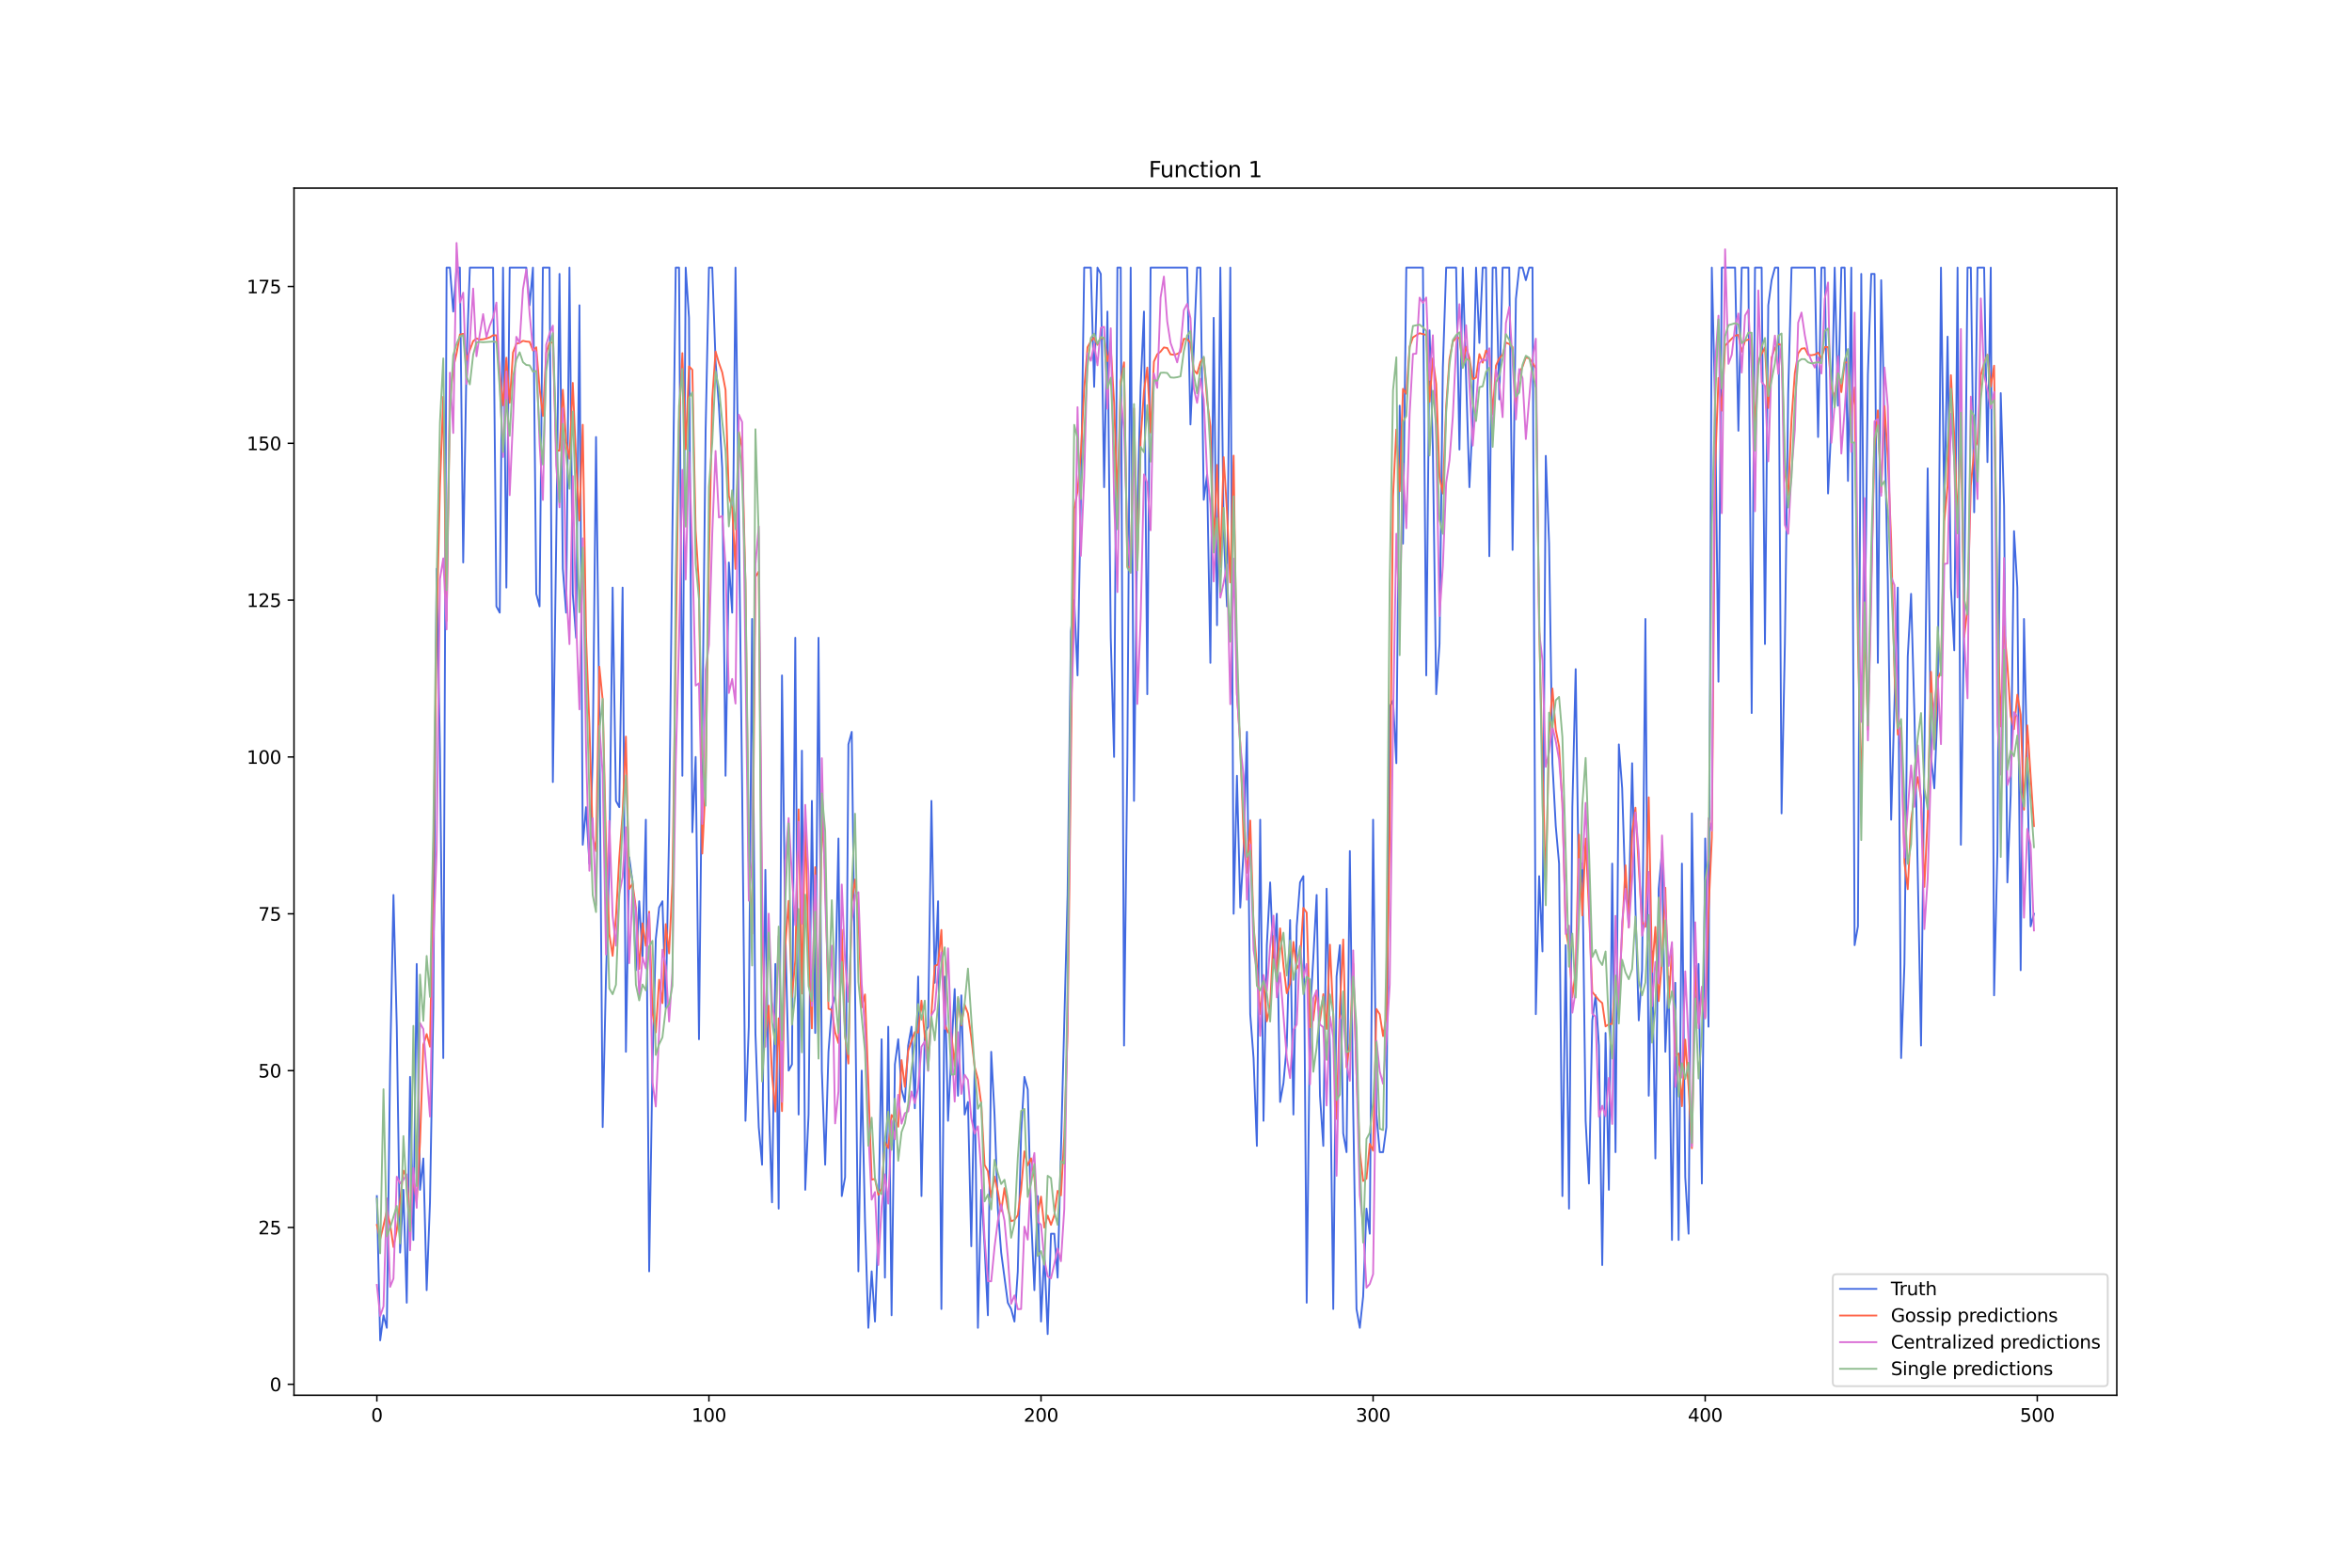 <?xml version="1.0" encoding="utf-8" standalone="no"?>
<!DOCTYPE svg PUBLIC "-//W3C//DTD SVG 1.1//EN"
  "http://www.w3.org/Graphics/SVG/1.1/DTD/svg11.dtd">
<svg xmlns:xlink="http://www.w3.org/1999/xlink" width="1296pt" height="864pt" viewBox="0 0 1296 864" xmlns="http://www.w3.org/2000/svg" version="1.1">
 <defs>
  <style type="text/css">*{stroke-linejoin: round; stroke-linecap: butt}</style>
 </defs>
 <g id="figure_1">
  <g id="patch_1">
   <path d="M 0 864 
L 1296 864 
L 1296 0 
L 0 0 
z
" style="fill: #ffffff"/>
  </g>
  <g id="axes_1">
   <g id="patch_2">
    <path d="M 162 768.96 
L 1166.4 768.96 
L 1166.4 103.68 
L 162 103.68 
z
" style="fill: #ffffff"/>
   </g>
   <g id="matplotlib.axis_1">
    <g id="xtick_1">
     <g id="line2d_1">
      <defs>
       <path id="mc216a4cb62" d="M 0 0 
L 0 3.5 
" style="stroke: #000000; stroke-width: 0.8"/>
      </defs>
      <g>
       <use xlink:href="#mc216a4cb62" x="207.655" y="768.96" style="stroke: #000000; stroke-width: 0.8"/>
      </g>
     </g>
     <g id="text_1">
      <!-- 0 -->
      <g transform="translate(204.473 783.558) scale(0.1 -0.1)">
       <defs>
        <path id="DejaVuSans-30" d="M 2034 4250 
Q 1547 4250 1301 3770 
Q 1056 3291 1056 2328 
Q 1056 1369 1301 889 
Q 1547 409 2034 409 
Q 2525 409 2770 889 
Q 3016 1369 3016 2328 
Q 3016 3291 2770 3770 
Q 2525 4250 2034 4250 
z
M 2034 4750 
Q 2819 4750 3233 4129 
Q 3647 3509 3647 2328 
Q 3647 1150 3233 529 
Q 2819 -91 2034 -91 
Q 1250 -91 836 529 
Q 422 1150 422 2328 
Q 422 3509 836 4129 
Q 1250 4750 2034 4750 
z
" transform="scale(0.016)"/>
       </defs>
       <use xlink:href="#DejaVuSans-30"/>
      </g>
     </g>
    </g>
    <g id="xtick_2">
     <g id="line2d_2">
      <g>
       <use xlink:href="#mc216a4cb62" x="390.639" y="768.96" style="stroke: #000000; stroke-width: 0.8"/>
      </g>
     </g>
     <g id="text_2">
      <!-- 100 -->
      <g transform="translate(381.095 783.558) scale(0.1 -0.1)">
       <defs>
        <path id="DejaVuSans-31" d="M 794 531 
L 1825 531 
L 1825 4091 
L 703 3866 
L 703 4441 
L 1819 4666 
L 2450 4666 
L 2450 531 
L 3481 531 
L 3481 0 
L 794 0 
L 794 531 
z
" transform="scale(0.016)"/>
       </defs>
       <use xlink:href="#DejaVuSans-31"/>
       <use xlink:href="#DejaVuSans-30" x="63.623"/>
       <use xlink:href="#DejaVuSans-30" x="127.246"/>
      </g>
     </g>
    </g>
    <g id="xtick_3">
     <g id="line2d_3">
      <g>
       <use xlink:href="#mc216a4cb62" x="573.623" y="768.96" style="stroke: #000000; stroke-width: 0.8"/>
      </g>
     </g>
     <g id="text_3">
      <!-- 200 -->
      <g transform="translate(564.079 783.558) scale(0.1 -0.1)">
       <defs>
        <path id="DejaVuSans-32" d="M 1228 531 
L 3431 531 
L 3431 0 
L 469 0 
L 469 531 
Q 828 903 1448 1529 
Q 2069 2156 2228 2338 
Q 2531 2678 2651 2914 
Q 2772 3150 2772 3378 
Q 2772 3750 2511 3984 
Q 2250 4219 1831 4219 
Q 1534 4219 1204 4116 
Q 875 4013 500 3803 
L 500 4441 
Q 881 4594 1212 4672 
Q 1544 4750 1819 4750 
Q 2544 4750 2975 4387 
Q 3406 4025 3406 3419 
Q 3406 3131 3298 2873 
Q 3191 2616 2906 2266 
Q 2828 2175 2409 1742 
Q 1991 1309 1228 531 
z
" transform="scale(0.016)"/>
       </defs>
       <use xlink:href="#DejaVuSans-32"/>
       <use xlink:href="#DejaVuSans-30" x="63.623"/>
       <use xlink:href="#DejaVuSans-30" x="127.246"/>
      </g>
     </g>
    </g>
    <g id="xtick_4">
     <g id="line2d_4">
      <g>
       <use xlink:href="#mc216a4cb62" x="756.607" y="768.96" style="stroke: #000000; stroke-width: 0.8"/>
      </g>
     </g>
     <g id="text_4">
      <!-- 300 -->
      <g transform="translate(747.063 783.558) scale(0.1 -0.1)">
       <defs>
        <path id="DejaVuSans-33" d="M 2597 2516 
Q 3050 2419 3304 2112 
Q 3559 1806 3559 1356 
Q 3559 666 3084 287 
Q 2609 -91 1734 -91 
Q 1441 -91 1130 -33 
Q 819 25 488 141 
L 488 750 
Q 750 597 1062 519 
Q 1375 441 1716 441 
Q 2309 441 2620 675 
Q 2931 909 2931 1356 
Q 2931 1769 2642 2001 
Q 2353 2234 1838 2234 
L 1294 2234 
L 1294 2753 
L 1863 2753 
Q 2328 2753 2575 2939 
Q 2822 3125 2822 3475 
Q 2822 3834 2567 4026 
Q 2313 4219 1838 4219 
Q 1578 4219 1281 4162 
Q 984 4106 628 3988 
L 628 4550 
Q 988 4650 1302 4700 
Q 1616 4750 1894 4750 
Q 2613 4750 3031 4423 
Q 3450 4097 3450 3541 
Q 3450 3153 3228 2886 
Q 3006 2619 2597 2516 
z
" transform="scale(0.016)"/>
       </defs>
       <use xlink:href="#DejaVuSans-33"/>
       <use xlink:href="#DejaVuSans-30" x="63.623"/>
       <use xlink:href="#DejaVuSans-30" x="127.246"/>
      </g>
     </g>
    </g>
    <g id="xtick_5">
     <g id="line2d_5">
      <g>
       <use xlink:href="#mc216a4cb62" x="939.591" y="768.96" style="stroke: #000000; stroke-width: 0.8"/>
      </g>
     </g>
     <g id="text_5">
      <!-- 400 -->
      <g transform="translate(930.047 783.558) scale(0.1 -0.1)">
       <defs>
        <path id="DejaVuSans-34" d="M 2419 4116 
L 825 1625 
L 2419 1625 
L 2419 4116 
z
M 2253 4666 
L 3047 4666 
L 3047 1625 
L 3713 1625 
L 3713 1100 
L 3047 1100 
L 3047 0 
L 2419 0 
L 2419 1100 
L 313 1100 
L 313 1709 
L 2253 4666 
z
" transform="scale(0.016)"/>
       </defs>
       <use xlink:href="#DejaVuSans-34"/>
       <use xlink:href="#DejaVuSans-30" x="63.623"/>
       <use xlink:href="#DejaVuSans-30" x="127.246"/>
      </g>
     </g>
    </g>
    <g id="xtick_6">
     <g id="line2d_6">
      <g>
       <use xlink:href="#mc216a4cb62" x="1122.575" y="768.96" style="stroke: #000000; stroke-width: 0.8"/>
      </g>
     </g>
     <g id="text_6">
      <!-- 500 -->
      <g transform="translate(1113.032 783.558) scale(0.1 -0.1)">
       <defs>
        <path id="DejaVuSans-35" d="M 691 4666 
L 3169 4666 
L 3169 4134 
L 1269 4134 
L 1269 2991 
Q 1406 3038 1543 3061 
Q 1681 3084 1819 3084 
Q 2600 3084 3056 2656 
Q 3513 2228 3513 1497 
Q 3513 744 3044 326 
Q 2575 -91 1722 -91 
Q 1428 -91 1123 -41 
Q 819 9 494 109 
L 494 744 
Q 775 591 1075 516 
Q 1375 441 1709 441 
Q 2250 441 2565 725 
Q 2881 1009 2881 1497 
Q 2881 1984 2565 2268 
Q 2250 2553 1709 2553 
Q 1456 2553 1204 2497 
Q 953 2441 691 2322 
L 691 4666 
z
" transform="scale(0.016)"/>
       </defs>
       <use xlink:href="#DejaVuSans-35"/>
       <use xlink:href="#DejaVuSans-30" x="63.623"/>
       <use xlink:href="#DejaVuSans-30" x="127.246"/>
      </g>
     </g>
    </g>
   </g>
   <g id="matplotlib.axis_2">
    <g id="ytick_1">
     <g id="line2d_7">
      <defs>
       <path id="m9db9595462" d="M 0 0 
L -3.5 0 
" style="stroke: #000000; stroke-width: 0.8"/>
      </defs>
      <g>
       <use xlink:href="#m9db9595462" x="162" y="762.922" style="stroke: #000000; stroke-width: 0.8"/>
      </g>
     </g>
     <g id="text_7">
      <!-- 0 -->
      <g transform="translate(148.637 766.721) scale(0.1 -0.1)">
       <use xlink:href="#DejaVuSans-30"/>
      </g>
     </g>
    </g>
    <g id="ytick_2">
     <g id="line2d_8">
      <g>
       <use xlink:href="#m9db9595462" x="162" y="676.487" style="stroke: #000000; stroke-width: 0.8"/>
      </g>
     </g>
     <g id="text_8">
      <!-- 25 -->
      <g transform="translate(142.275 680.286) scale(0.1 -0.1)">
       <use xlink:href="#DejaVuSans-32"/>
       <use xlink:href="#DejaVuSans-35" x="63.623"/>
      </g>
     </g>
    </g>
    <g id="ytick_3">
     <g id="line2d_9">
      <g>
       <use xlink:href="#m9db9595462" x="162" y="590.052" style="stroke: #000000; stroke-width: 0.8"/>
      </g>
     </g>
     <g id="text_9">
      <!-- 50 -->
      <g transform="translate(142.275 593.852) scale(0.1 -0.1)">
       <use xlink:href="#DejaVuSans-35"/>
       <use xlink:href="#DejaVuSans-30" x="63.623"/>
      </g>
     </g>
    </g>
    <g id="ytick_4">
     <g id="line2d_10">
      <g>
       <use xlink:href="#m9db9595462" x="162" y="503.618" style="stroke: #000000; stroke-width: 0.8"/>
      </g>
     </g>
     <g id="text_10">
      <!-- 75 -->
      <g transform="translate(142.275 507.417) scale(0.1 -0.1)">
       <defs>
        <path id="DejaVuSans-37" d="M 525 4666 
L 3525 4666 
L 3525 4397 
L 1831 0 
L 1172 0 
L 2766 4134 
L 525 4134 
L 525 4666 
z
" transform="scale(0.016)"/>
       </defs>
       <use xlink:href="#DejaVuSans-37"/>
       <use xlink:href="#DejaVuSans-35" x="63.623"/>
      </g>
     </g>
    </g>
    <g id="ytick_5">
     <g id="line2d_11">
      <g>
       <use xlink:href="#m9db9595462" x="162" y="417.183" style="stroke: #000000; stroke-width: 0.8"/>
      </g>
     </g>
     <g id="text_11">
      <!-- 100 -->
      <g transform="translate(135.912 420.982) scale(0.1 -0.1)">
       <use xlink:href="#DejaVuSans-31"/>
       <use xlink:href="#DejaVuSans-30" x="63.623"/>
       <use xlink:href="#DejaVuSans-30" x="127.246"/>
      </g>
     </g>
    </g>
    <g id="ytick_6">
     <g id="line2d_12">
      <g>
       <use xlink:href="#m9db9595462" x="162" y="330.748" style="stroke: #000000; stroke-width: 0.8"/>
      </g>
     </g>
     <g id="text_12">
      <!-- 125 -->
      <g transform="translate(135.912 334.548) scale(0.1 -0.1)">
       <use xlink:href="#DejaVuSans-31"/>
       <use xlink:href="#DejaVuSans-32" x="63.623"/>
       <use xlink:href="#DejaVuSans-35" x="127.246"/>
      </g>
     </g>
    </g>
    <g id="ytick_7">
     <g id="line2d_13">
      <g>
       <use xlink:href="#m9db9595462" x="162" y="244.314" style="stroke: #000000; stroke-width: 0.8"/>
      </g>
     </g>
     <g id="text_13">
      <!-- 150 -->
      <g transform="translate(135.912 248.113) scale(0.1 -0.1)">
       <use xlink:href="#DejaVuSans-31"/>
       <use xlink:href="#DejaVuSans-35" x="63.623"/>
       <use xlink:href="#DejaVuSans-30" x="127.246"/>
      </g>
     </g>
    </g>
    <g id="ytick_8">
     <g id="line2d_14">
      <g>
       <use xlink:href="#m9db9595462" x="162" y="157.879" style="stroke: #000000; stroke-width: 0.8"/>
      </g>
     </g>
     <g id="text_14">
      <!-- 175 -->
      <g transform="translate(135.912 161.678) scale(0.1 -0.1)">
       <use xlink:href="#DejaVuSans-31"/>
       <use xlink:href="#DejaVuSans-37" x="63.623"/>
       <use xlink:href="#DejaVuSans-35" x="127.246"/>
      </g>
     </g>
    </g>
   </g>
   <g id="line2d_15">
    <path d="M 207.655 659.2 
L 209.484 738.72 
L 211.314 724.89 
L 213.144 731.805 
L 214.974 586.595 
L 216.804 493.245 
L 218.634 565.851 
L 220.463 690.317 
L 222.293 655.743 
L 224.123 717.976 
L 225.953 593.51 
L 227.783 683.402 
L 229.613 531.277 
L 231.442 655.743 
L 233.272 638.456 
L 235.102 711.061 
L 236.932 662.657 
L 238.762 555.478 
L 240.592 313.461 
L 242.422 413.726 
L 244.251 583.138 
L 246.081 147.507 
L 247.911 147.507 
L 249.741 171.708 
L 251.571 147.507 
L 253.401 147.507 
L 255.23 310.004 
L 257.06 199.368 
L 258.89 147.507 
L 271.699 147.507 
L 273.529 334.206 
L 275.359 337.663 
L 277.189 147.507 
L 279.018 323.834 
L 280.848 147.507 
L 289.997 147.507 
L 291.827 168.251 
L 293.657 147.507 
L 295.487 327.291 
L 297.317 334.206 
L 299.147 147.507 
L 302.806 147.507 
L 304.636 431.013 
L 306.466 299.632 
L 308.296 150.964 
L 310.126 313.461 
L 311.956 337.663 
L 313.785 147.507 
L 315.615 327.291 
L 317.445 351.493 
L 319.275 168.251 
L 321.105 465.586 
L 322.935 444.842 
L 324.764 475.959 
L 326.594 417.183 
L 328.424 240.856 
L 330.254 396.439 
L 332.084 621.169 
L 333.914 538.192 
L 335.743 475.959 
L 337.573 323.834 
L 339.403 441.385 
L 341.233 444.842 
L 343.063 323.834 
L 344.893 579.68 
L 346.723 472.501 
L 348.552 486.331 
L 350.382 534.734 
L 352.212 496.703 
L 354.042 527.819 
L 355.872 451.757 
L 357.702 700.689 
L 359.531 586.595 
L 361.361 517.447 
L 363.191 500.16 
L 365.021 496.703 
L 366.851 555.478 
L 368.681 458.672 
L 370.51 292.717 
L 372.34 147.507 
L 374.17 147.507 
L 376 427.555 
L 377.83 147.507 
L 379.66 175.166 
L 381.489 458.672 
L 383.319 417.183 
L 385.149 572.765 
L 388.809 237.399 
L 390.639 147.507 
L 392.469 147.507 
L 394.298 199.368 
L 396.128 223.569 
L 397.958 258.143 
L 399.788 427.555 
L 401.618 310.004 
L 403.448 337.663 
L 405.277 147.507 
L 407.107 282.345 
L 408.937 434.47 
L 410.767 617.711 
L 412.597 565.851 
L 414.427 341.12 
L 416.256 569.308 
L 418.086 621.169 
L 419.916 641.913 
L 421.746 479.416 
L 423.576 607.339 
L 425.406 662.657 
L 427.236 531.277 
L 429.065 666.115 
L 430.895 372.237 
L 432.725 513.99 
L 434.555 590.052 
L 436.385 586.595 
L 438.215 351.493 
L 440.044 614.254 
L 441.874 413.726 
L 443.704 655.743 
L 445.534 614.254 
L 447.364 441.385 
L 449.194 569.308 
L 451.023 351.493 
L 452.853 590.052 
L 454.683 641.913 
L 456.513 579.68 
L 458.343 555.478 
L 460.173 548.564 
L 462.003 462.129 
L 463.832 659.2 
L 465.662 648.828 
L 467.492 410.268 
L 469.322 403.353 
L 471.152 545.106 
L 472.982 700.689 
L 474.811 590.052 
L 476.641 673.03 
L 478.471 731.805 
L 480.301 700.689 
L 482.131 728.348 
L 483.961 676.487 
L 485.79 572.765 
L 487.62 704.146 
L 489.45 565.851 
L 491.28 724.89 
L 493.11 586.595 
L 494.94 572.765 
L 496.77 600.425 
L 498.599 607.339 
L 500.429 576.223 
L 502.259 565.851 
L 504.089 610.797 
L 505.919 538.192 
L 507.749 659.2 
L 509.578 569.308 
L 511.408 565.851 
L 513.238 441.385 
L 515.068 541.649 
L 516.898 496.703 
L 518.728 721.433 
L 520.557 538.192 
L 522.387 617.711 
L 524.217 579.68 
L 526.047 545.106 
L 527.877 603.882 
L 529.707 548.564 
L 531.536 614.254 
L 533.366 607.339 
L 535.196 686.859 
L 537.026 590.052 
L 538.856 731.805 
L 540.686 655.743 
L 542.516 686.859 
L 544.345 724.89 
L 546.175 579.68 
L 548.005 614.254 
L 549.835 666.115 
L 551.665 690.317 
L 555.324 717.976 
L 557.154 721.433 
L 558.984 728.348 
L 560.814 700.689 
L 562.644 624.626 
L 564.474 593.51 
L 566.303 600.425 
L 568.133 669.572 
L 569.963 711.061 
L 571.793 659.2 
L 573.623 728.348 
L 575.453 690.317 
L 577.283 735.263 
L 579.112 679.944 
L 580.942 679.944 
L 582.772 704.146 
L 588.262 493.245 
L 590.091 348.035 
L 591.921 330.748 
L 593.751 372.237 
L 595.581 275.43 
L 597.411 147.507 
L 601.07 147.507 
L 602.9 213.197 
L 604.73 147.507 
L 606.56 150.964 
L 608.39 268.515 
L 610.22 171.708 
L 612.05 351.493 
L 613.879 417.183 
L 615.709 147.507 
L 617.539 147.507 
L 619.369 576.223 
L 621.199 417.183 
L 623.029 147.507 
L 624.858 441.385 
L 626.688 282.345 
L 628.518 213.197 
L 630.348 171.708 
L 632.178 382.609 
L 634.008 147.507 
L 654.136 147.507 
L 655.966 233.941 
L 657.796 192.453 
L 659.625 147.507 
L 661.455 147.507 
L 663.285 275.43 
L 665.115 261.601 
L 666.945 365.322 
L 668.775 175.166 
L 670.604 344.578 
L 672.434 147.507 
L 674.264 292.717 
L 676.094 334.206 
L 677.924 147.507 
L 679.754 503.618 
L 681.583 427.555 
L 683.413 500.16 
L 685.243 469.044 
L 687.073 403.353 
L 688.903 558.936 
L 690.733 583.138 
L 692.563 631.541 
L 694.392 451.757 
L 696.222 617.711 
L 698.052 520.905 
L 699.882 486.331 
L 701.712 531.277 
L 703.542 503.618 
L 705.371 607.339 
L 707.201 596.967 
L 709.031 576.223 
L 710.861 507.075 
L 712.691 614.254 
L 714.521 510.532 
L 716.35 486.331 
L 718.18 482.873 
L 720.01 717.976 
L 721.84 558.936 
L 723.67 527.819 
L 725.5 493.245 
L 727.33 603.882 
L 729.159 631.541 
L 730.989 489.788 
L 732.819 579.68 
L 734.649 721.433 
L 736.479 538.192 
L 738.309 520.905 
L 740.138 624.626 
L 741.968 634.998 
L 743.798 469.044 
L 745.628 610.797 
L 747.458 721.433 
L 749.288 731.805 
L 751.117 714.518 
L 752.947 666.115 
L 754.777 679.944 
L 756.607 451.757 
L 758.437 614.254 
L 760.267 634.998 
L 762.097 634.998 
L 763.926 621.169 
L 765.756 389.524 
L 767.586 386.066 
L 769.416 420.64 
L 771.246 223.569 
L 773.076 299.632 
L 774.905 147.507 
L 784.055 147.507 
L 785.884 372.237 
L 787.714 182.081 
L 789.544 247.771 
L 791.374 382.609 
L 793.204 354.95 
L 795.034 202.825 
L 796.864 147.507 
L 802.353 147.507 
L 804.183 247.771 
L 806.013 147.507 
L 809.672 268.515 
L 811.502 230.484 
L 813.332 147.507 
L 815.162 188.995 
L 816.992 147.507 
L 818.822 147.507 
L 820.651 306.547 
L 822.481 147.507 
L 824.311 147.507 
L 826.141 220.112 
L 827.971 147.507 
L 831.63 147.507 
L 833.46 303.089 
L 835.29 164.794 
L 837.12 147.507 
L 838.95 147.507 
L 840.78 154.422 
L 842.61 147.507 
L 844.439 147.507 
L 846.269 558.936 
L 848.099 482.873 
L 849.929 524.362 
L 851.759 251.228 
L 853.589 299.632 
L 855.418 420.64 
L 857.248 455.214 
L 859.078 475.959 
L 860.908 659.2 
L 862.738 520.905 
L 864.568 666.115 
L 866.397 444.842 
L 868.227 368.78 
L 870.057 496.703 
L 871.887 475.959 
L 873.717 617.711 
L 875.547 652.285 
L 877.377 562.393 
L 879.206 548.564 
L 881.036 576.223 
L 882.866 697.231 
L 884.696 569.308 
L 886.526 655.743 
L 888.356 475.959 
L 890.185 634.998 
L 892.015 410.268 
L 893.845 434.47 
L 895.675 493.245 
L 897.505 500.16 
L 899.335 420.64 
L 901.164 500.16 
L 902.994 562.393 
L 904.824 534.734 
L 906.654 341.12 
L 908.484 603.882 
L 910.314 524.362 
L 912.144 638.456 
L 913.973 489.788 
L 915.803 469.044 
L 917.633 579.68 
L 919.463 538.192 
L 921.293 683.402 
L 923.123 541.649 
L 924.952 683.402 
L 926.782 475.959 
L 928.612 648.828 
L 930.442 679.944 
L 932.272 448.299 
L 934.102 565.851 
L 935.931 531.277 
L 937.761 652.285 
L 939.591 462.129 
L 941.421 565.851 
L 943.251 147.507 
L 945.081 223.569 
L 946.911 375.694 
L 948.74 147.507 
L 956.06 147.507 
L 957.89 237.399 
L 959.719 147.507 
L 963.379 147.507 
L 965.209 392.981 
L 967.039 147.507 
L 970.698 147.507 
L 972.528 354.95 
L 974.358 168.251 
L 976.188 154.422 
L 978.018 147.507 
L 979.848 147.507 
L 981.678 448.299 
L 983.507 354.95 
L 985.337 216.655 
L 987.167 147.507 
L 999.976 147.507 
L 1001.806 240.856 
L 1003.636 147.507 
L 1005.465 147.507 
L 1007.295 271.973 
L 1009.125 233.941 
L 1010.955 147.507 
L 1012.785 223.569 
L 1014.615 147.507 
L 1016.444 147.507 
L 1018.274 265.058 
L 1020.104 147.507 
L 1021.934 520.905 
L 1023.764 510.532 
L 1025.594 150.964 
L 1027.424 361.865 
L 1029.253 206.282 
L 1031.083 150.964 
L 1032.913 150.964 
L 1034.743 365.322 
L 1036.573 154.422 
L 1038.403 233.941 
L 1040.232 320.376 
L 1042.062 451.757 
L 1045.722 323.834 
L 1047.552 583.138 
L 1049.382 531.277 
L 1051.211 361.865 
L 1053.041 327.291 
L 1054.871 392.981 
L 1056.701 479.416 
L 1058.531 576.223 
L 1062.191 258.143 
L 1064.02 417.183 
L 1065.85 434.47 
L 1067.68 389.524 
L 1069.51 147.507 
L 1071.34 282.345 
L 1073.17 185.538 
L 1074.999 323.834 
L 1076.829 358.407 
L 1078.659 147.507 
L 1080.489 465.586 
L 1082.319 334.206 
L 1084.149 147.507 
L 1085.978 147.507 
L 1087.808 282.345 
L 1089.638 147.507 
L 1093.298 147.507 
L 1095.128 254.686 
L 1096.958 147.507 
L 1098.787 548.564 
L 1100.617 469.044 
L 1102.447 216.655 
L 1104.277 278.887 
L 1106.107 486.331 
L 1107.937 437.927 
L 1109.766 292.717 
L 1111.596 323.834 
L 1113.426 534.734 
L 1115.256 341.12 
L 1118.916 510.532 
L 1120.745 503.618 
L 1120.745 503.618 
" clip-path="url(#pc8c93cbf35)" style="fill: none; stroke: #4169e1; stroke-linecap: square"/>
   </g>
   <g id="line2d_16">
    <path d="M 207.655 675.094 
L 209.484 682.849 
L 211.314 675.446 
L 213.144 667.294 
L 214.974 674.678 
L 216.804 687.278 
L 218.634 677.916 
L 220.463 662.1 
L 222.293 645.144 
L 224.123 648.798 
L 225.953 670.647 
L 227.783 649.005 
L 229.613 662.85 
L 231.442 629.272 
L 233.272 575.805 
L 235.102 569.913 
L 236.932 576.868 
L 238.762 478.303 
L 240.592 345.743 
L 242.422 268.576 
L 244.251 218.691 
L 246.081 342.128 
L 247.911 221.801 
L 249.741 202.734 
L 251.571 194.814 
L 253.401 184.405 
L 255.23 183.952 
L 257.06 198.414 
L 258.89 192.927 
L 260.72 188.024 
L 262.55 186.531 
L 264.38 187.172 
L 266.209 186.976 
L 268.039 186.55 
L 269.869 185.924 
L 271.699 184.792 
L 273.529 184.81 
L 275.359 205.084 
L 277.189 223.379 
L 279.018 197.124 
L 280.848 221.975 
L 282.678 194.278 
L 284.508 189.45 
L 286.338 188.99 
L 288.168 187.844 
L 289.997 188.234 
L 291.827 188.385 
L 293.657 193.143 
L 295.487 191.394 
L 297.317 214.02 
L 299.147 229.262 
L 300.976 194.462 
L 302.806 188.908 
L 304.636 188.715 
L 306.466 248.178 
L 308.296 248.366 
L 310.126 214.818 
L 311.956 243.494 
L 313.785 252.811 
L 315.615 211.037 
L 317.445 254.106 
L 319.275 286.958 
L 321.105 234.096 
L 322.935 351.344 
L 324.764 399.557 
L 326.594 460.698 
L 328.424 469.087 
L 330.254 367.445 
L 332.084 385.708 
L 333.914 464.245 
L 335.743 514.76 
L 337.573 526.785 
L 339.403 505.59 
L 341.233 472.771 
L 343.063 448.43 
L 344.893 405.93 
L 346.723 489.955 
L 348.552 486.981 
L 350.382 500.35 
L 352.212 533.993 
L 354.042 508.855 
L 355.872 521.246 
L 357.702 502.463 
L 359.531 558.076 
L 361.361 568.974 
L 363.191 539.958 
L 365.021 552.87 
L 366.851 509.302 
L 368.681 525.446 
L 370.51 486.735 
L 374.17 232.127 
L 376 194.618 
L 377.83 247.589 
L 379.66 201.889 
L 381.489 203.81 
L 383.319 292.391 
L 385.149 322.444 
L 386.979 470.412 
L 388.809 431.271 
L 390.639 310.683 
L 392.469 219.697 
L 394.298 193.708 
L 396.128 200.003 
L 397.958 205.198 
L 399.788 214.896 
L 401.618 273.286 
L 403.448 280.199 
L 405.277 313.544 
L 407.107 237.819 
L 408.937 246.913 
L 410.767 321.216 
L 412.597 474.68 
L 414.427 514.648 
L 416.256 317.89 
L 418.086 314.97 
L 419.916 509.602 
L 421.746 571.58 
L 423.576 554.245 
L 425.406 592.277 
L 427.236 612.602 
L 429.065 561.229 
L 430.895 612.351 
L 432.725 521.226 
L 434.555 496.494 
L 436.385 549.58 
L 438.215 529.338 
L 440.044 446.071 
L 441.874 547.567 
L 443.704 450.678 
L 445.534 526.116 
L 447.364 566.787 
L 449.194 477.939 
L 451.023 571.687 
L 452.853 449.383 
L 454.683 480.931 
L 456.513 555.932 
L 458.343 556.601 
L 460.173 568.961 
L 462.003 574.866 
L 463.832 512.405 
L 465.662 570.563 
L 467.492 586.157 
L 469.322 497.101 
L 471.152 484.692 
L 472.982 505.708 
L 474.811 555.25 
L 476.641 548.072 
L 478.471 597.168 
L 480.301 650.191 
L 482.131 649.664 
L 483.961 658.569 
L 485.79 654.837 
L 487.62 629.425 
L 489.45 632.732 
L 491.28 614.515 
L 493.11 616.965 
L 494.94 620.947 
L 496.77 584.268 
L 498.599 599.003 
L 500.429 579.11 
L 502.259 573.747 
L 504.089 568.826 
L 505.919 569.08 
L 507.749 551.503 
L 509.578 571.086 
L 511.408 580.778 
L 513.238 558.726 
L 515.068 532.291 
L 516.898 531.61 
L 518.728 512.518 
L 520.557 564.568 
L 522.387 568.966 
L 524.217 569.765 
L 526.047 587.435 
L 527.877 550.192 
L 529.707 565.117 
L 531.536 553.667 
L 533.366 558.547 
L 535.196 571.78 
L 537.026 587.791 
L 538.856 594.814 
L 540.686 608.46 
L 542.516 641.976 
L 544.345 645.504 
L 546.175 659.88 
L 548.005 648.438 
L 549.835 656.675 
L 551.665 667.488 
L 553.495 654.824 
L 555.324 665.873 
L 557.154 673.03 
L 558.984 672.422 
L 560.814 669.76 
L 562.644 655.732 
L 564.474 634.511 
L 566.303 642.237 
L 568.133 638.388 
L 569.963 649.12 
L 571.793 668.982 
L 573.623 659.489 
L 575.453 676.561 
L 577.283 669.938 
L 579.112 675.058 
L 580.942 669.706 
L 582.772 656.326 
L 584.602 658.828 
L 586.432 626.261 
L 588.262 568.649 
L 590.091 419.927 
L 591.921 280.28 
L 593.751 270.675 
L 595.581 249.647 
L 597.411 214.411 
L 599.241 191.407 
L 601.07 188.086 
L 602.9 186.033 
L 604.73 190.058 
L 606.56 186.077 
L 608.39 186.551 
L 610.22 199.041 
L 612.05 191.663 
L 613.879 221.595 
L 615.709 276.009 
L 617.539 210.253 
L 619.369 199.703 
L 621.199 312.294 
L 623.029 312.886 
L 624.858 225.074 
L 626.688 311.694 
L 628.518 242.305 
L 630.348 215.44 
L 632.178 202.562 
L 634.008 238.401 
L 635.837 199.268 
L 637.667 195.276 
L 639.497 193.793 
L 641.327 191.487 
L 643.157 191.791 
L 644.987 195.305 
L 646.817 195.517 
L 648.646 195.075 
L 650.476 194.033 
L 652.306 186.73 
L 654.136 186.871 
L 655.966 188.903 
L 657.796 203.892 
L 659.625 205.996 
L 661.455 199.521 
L 663.285 197.106 
L 665.115 220.544 
L 666.945 234.969 
L 668.775 301.316 
L 670.604 256.247 
L 672.434 312.629 
L 674.264 251.941 
L 676.094 281.889 
L 677.924 321.02 
L 679.754 251.108 
L 681.583 382.247 
L 683.413 409.621 
L 685.243 462.454 
L 687.073 481.01 
L 688.903 452.234 
L 690.733 509.906 
L 692.563 532.067 
L 694.392 559.011 
L 696.222 540.525 
L 698.052 562.886 
L 699.882 554.153 
L 701.712 515.891 
L 703.542 536.967 
L 705.371 511.646 
L 707.201 532.031 
L 709.031 547.399 
L 710.861 542.05 
L 712.691 519.111 
L 714.521 533.853 
L 716.35 530.686 
L 718.18 500.352 
L 720.01 502.974 
L 721.84 566.173 
L 723.67 562.054 
L 725.5 546.014 
L 727.33 562.624 
L 729.159 547.926 
L 730.989 567.084 
L 732.819 520.659 
L 734.649 559.805 
L 736.479 616.654 
L 738.309 554.698 
L 740.138 517.778 
L 741.968 588.222 
L 743.798 574.678 
L 745.628 531.048 
L 747.458 591.599 
L 749.288 634.599 
L 751.117 650.89 
L 752.947 649.605 
L 754.777 630.426 
L 756.607 634.169 
L 758.437 556.085 
L 760.267 559.026 
L 762.097 571.022 
L 763.926 560.104 
L 765.756 459.117 
L 767.586 273.757 
L 769.416 236.719 
L 771.246 270.708 
L 773.076 214.305 
L 774.905 217.02 
L 776.735 191.083 
L 778.565 185.931 
L 782.225 183.662 
L 785.884 184.603 
L 787.714 221.41 
L 789.544 197.418 
L 791.374 211.689 
L 793.204 262.9 
L 795.034 271.986 
L 796.864 224.081 
L 798.693 197.96 
L 800.523 188.386 
L 802.353 186.128 
L 804.183 186.279 
L 806.013 201.816 
L 807.843 191.081 
L 809.672 197.193 
L 811.502 209.012 
L 813.332 208.052 
L 815.162 195.167 
L 816.992 199.888 
L 818.822 193.139 
L 820.651 195.1 
L 822.481 228.399 
L 824.311 201.51 
L 826.141 197.514 
L 827.971 195.459 
L 829.801 188.799 
L 831.63 189.585 
L 833.46 191.252 
L 835.29 223.993 
L 837.12 205.521 
L 838.95 202.097 
L 840.78 196.97 
L 842.61 197.54 
L 844.439 199.818 
L 846.269 202.965 
L 848.099 343.656 
L 849.929 422.966 
L 851.759 487.458 
L 853.589 405.658 
L 855.418 379.452 
L 857.248 402.223 
L 859.078 411.422 
L 860.908 442.843 
L 862.738 511.954 
L 864.568 523.412 
L 866.397 549.645 
L 868.227 535.028 
L 870.057 459.988 
L 871.887 504.529 
L 873.717 462.159 
L 875.547 501.662 
L 877.377 546.659 
L 881.036 551.24 
L 882.866 552.798 
L 884.696 565.673 
L 886.526 564.477 
L 888.356 564.281 
L 890.185 539.489 
L 892.015 550.124 
L 895.675 476.904 
L 897.505 511.038 
L 899.335 458.62 
L 901.164 445.152 
L 902.994 478.102 
L 904.824 508.067 
L 906.654 510.805 
L 908.484 439.43 
L 910.314 535.702 
L 912.144 510.903 
L 913.973 551.744 
L 915.803 529.057 
L 917.633 489.26 
L 919.463 553.754 
L 921.293 522.484 
L 923.123 581.889 
L 924.952 580.587 
L 926.782 609.655 
L 928.612 572.955 
L 930.442 599.102 
L 932.272 632.821 
L 934.102 532.279 
L 935.931 563.797 
L 937.761 545.5 
L 939.591 560.668 
L 941.421 502.488 
L 943.251 461.605 
L 945.081 257.9 
L 946.911 208.293 
L 948.74 226.354 
L 950.57 190.489 
L 954.23 186.637 
L 956.06 184.93 
L 957.89 184.606 
L 959.719 193.837 
L 961.549 187.764 
L 963.379 187.148 
L 965.209 186.922 
L 967.039 236.332 
L 968.869 199.096 
L 970.698 194.948 
L 972.528 191.495 
L 974.358 224.853 
L 976.188 197.01 
L 978.018 191.762 
L 979.848 189.65 
L 981.678 190.162 
L 983.507 259.915 
L 985.337 273.033 
L 987.167 231.124 
L 988.997 205.634 
L 990.827 194.762 
L 992.657 192.178 
L 994.486 191.9 
L 996.316 195.602 
L 998.146 195.769 
L 999.976 195.436 
L 1001.806 194.351 
L 1003.636 197.502 
L 1005.465 191.292 
L 1007.295 191.261 
L 1009.125 213.527 
L 1010.955 218.972 
L 1012.785 204.59 
L 1014.615 216.11 
L 1016.444 199.708 
L 1018.274 199.775 
L 1020.104 228.979 
L 1021.934 213.487 
L 1023.764 354.212 
L 1025.594 438.781 
L 1027.424 342.02 
L 1029.253 402.151 
L 1031.083 320.017 
L 1032.913 246.131 
L 1034.743 226.162 
L 1036.573 271.334 
L 1038.403 223.785 
L 1040.232 252.656 
L 1042.062 297.444 
L 1043.892 371.834 
L 1045.722 404.866 
L 1047.552 400.757 
L 1049.382 475.419 
L 1051.211 490.06 
L 1053.041 452.2 
L 1054.871 439.036 
L 1056.701 428.326 
L 1058.531 440.03 
L 1060.361 488.823 
L 1062.191 450.182 
L 1064.02 370.252 
L 1065.85 410.255 
L 1067.68 374.455 
L 1069.51 369.97 
L 1071.34 287.278 
L 1073.17 267.845 
L 1074.999 206.764 
L 1076.829 240.129 
L 1078.659 287.606 
L 1080.489 231.978 
L 1082.319 351.129 
L 1084.149 334.99 
L 1085.978 267.607 
L 1087.808 247.805 
L 1089.638 243.535 
L 1091.468 206.756 
L 1093.298 200.044 
L 1095.128 195.512 
L 1096.958 213.058 
L 1098.787 201.54 
L 1100.617 336.245 
L 1102.447 400.338 
L 1104.277 344.978 
L 1106.107 366.586 
L 1107.937 394.704 
L 1109.766 401.862 
L 1111.596 382.862 
L 1113.426 393.874 
L 1115.256 446.254 
L 1117.086 399.79 
L 1120.745 455.25 
L 1120.745 455.25 
" clip-path="url(#pc8c93cbf35)" style="fill: none; stroke: #ff6347; stroke-linecap: square"/>
   </g>
   <g id="line2d_17">
    <path d="M 207.655 708.128 
L 209.484 725.274 
L 211.314 720.012 
L 213.144 660.431 
L 214.974 709.23 
L 216.804 704.655 
L 218.634 648.524 
L 220.463 652.188 
L 222.293 650.193 
L 224.123 647.28 
L 225.953 689.081 
L 227.783 643.675 
L 229.613 665.666 
L 231.442 563.844 
L 233.272 567.148 
L 236.932 615.369 
L 238.762 520.125 
L 240.592 469.016 
L 242.422 319.126 
L 244.251 307.705 
L 246.081 346.869 
L 247.911 205.417 
L 249.741 238.631 
L 251.571 133.92 
L 253.401 166.828 
L 255.23 161.321 
L 257.06 211.581 
L 258.89 188.025 
L 260.72 159.047 
L 262.55 196.299 
L 264.38 184.157 
L 266.209 173.118 
L 268.039 185.813 
L 269.869 179.442 
L 271.699 175.018 
L 273.529 166.759 
L 277.189 251.858 
L 279.018 204.752 
L 280.848 272.891 
L 282.678 231.187 
L 284.508 185.634 
L 286.338 188.929 
L 288.168 159.409 
L 289.997 148.556 
L 291.827 172.973 
L 293.657 192.27 
L 295.487 193.974 
L 297.317 244.325 
L 299.147 275.537 
L 300.976 189.99 
L 302.806 183.894 
L 304.636 179.47 
L 306.466 256.332 
L 308.296 279.579 
L 310.126 225.102 
L 311.956 324.609 
L 313.785 355.004 
L 315.615 262.412 
L 317.445 342.153 
L 319.275 390.965 
L 321.105 296.728 
L 322.935 413.423 
L 324.764 479.911 
L 326.594 450.97 
L 328.424 498.781 
L 330.254 400.182 
L 332.084 426.403 
L 333.914 526.058 
L 335.743 452.37 
L 337.573 504.825 
L 339.403 521.204 
L 341.233 492.592 
L 343.063 483.386 
L 344.893 455.904 
L 346.723 530.829 
L 348.552 489.982 
L 350.382 502.253 
L 352.212 549.04 
L 354.042 527.633 
L 355.872 533.64 
L 357.702 503.481 
L 359.531 596.411 
L 361.361 609.832 
L 363.191 568.453 
L 365.021 523.401 
L 366.851 532.611 
L 368.681 562.973 
L 370.51 536.147 
L 372.34 420.82 
L 374.17 352.804 
L 376 258.958 
L 377.83 319.352 
L 379.66 249.279 
L 381.489 303.087 
L 383.319 377.843 
L 385.149 376.587 
L 386.979 454.083 
L 388.809 369.176 
L 390.639 355.301 
L 392.469 294.115 
L 394.298 248.549 
L 396.128 285.218 
L 397.958 284.344 
L 399.788 311.637 
L 401.618 381.926 
L 403.448 374.179 
L 405.277 387.765 
L 407.107 228.544 
L 408.937 232.566 
L 412.597 496.407 
L 414.427 474.678 
L 416.256 310.944 
L 418.086 290.136 
L 419.916 491.976 
L 421.746 576.906 
L 423.576 503.541 
L 425.406 551.897 
L 427.236 566.552 
L 429.065 515.868 
L 430.895 607.253 
L 432.725 474.536 
L 434.555 450.867 
L 436.385 482.752 
L 438.215 509.886 
L 440.044 452.857 
L 441.874 509.025 
L 443.704 443.585 
L 445.534 483.474 
L 447.364 554.431 
L 449.194 482.377 
L 451.023 555.915 
L 452.853 417.877 
L 454.683 494.521 
L 456.513 545.95 
L 458.343 521.162 
L 460.173 619.159 
L 462.003 601.485 
L 463.832 487.476 
L 465.662 529.821 
L 467.492 552.101 
L 469.322 508.042 
L 471.152 493.471 
L 472.982 491.713 
L 474.811 542.162 
L 476.641 567.609 
L 478.471 623.826 
L 480.301 661.156 
L 482.131 656.978 
L 483.961 697.188 
L 485.79 665.13 
L 487.62 647.229 
L 489.45 663.353 
L 491.28 617.591 
L 493.11 627.919 
L 494.94 603.371 
L 496.77 619.297 
L 498.599 613.569 
L 500.429 612.529 
L 502.259 601.552 
L 504.089 608.03 
L 505.919 599.657 
L 507.749 576.874 
L 509.578 574.009 
L 511.408 590.21 
L 513.238 559.515 
L 515.068 556.412 
L 516.898 534.724 
L 518.728 524.868 
L 520.557 567.075 
L 522.387 522.671 
L 524.217 573.589 
L 526.047 607.108 
L 527.877 568.876 
L 529.707 602.878 
L 531.536 592.358 
L 533.366 595.149 
L 535.196 616.284 
L 537.026 624.796 
L 538.856 620.747 
L 540.686 645.316 
L 542.516 682.353 
L 544.345 706.033 
L 546.175 706.185 
L 548.005 687.369 
L 549.835 672.914 
L 551.665 663.869 
L 553.495 672.82 
L 555.324 692.696 
L 557.154 718.564 
L 558.984 713.957 
L 560.814 721.524 
L 562.644 721.447 
L 564.474 676.052 
L 566.303 683.227 
L 568.133 645.631 
L 569.963 635.467 
L 571.793 673.246 
L 573.623 675.03 
L 575.453 694.068 
L 577.283 703.433 
L 579.112 704.521 
L 580.942 696.689 
L 582.772 688.083 
L 584.602 695.09 
L 586.432 666.42 
L 588.262 556.66 
L 590.091 391.733 
L 591.921 345.443 
L 593.751 224.404 
L 595.581 306.345 
L 597.411 263.011 
L 599.241 194.696 
L 601.07 198.829 
L 602.9 189.6 
L 604.73 201.335 
L 606.56 180.652 
L 608.39 180.137 
L 610.22 225.305 
L 612.05 180.921 
L 613.879 275.272 
L 615.709 326.317 
L 617.539 218.427 
L 619.369 236.908 
L 621.199 294.619 
L 623.029 315.714 
L 624.858 231.732 
L 626.688 387.974 
L 628.518 340.894 
L 630.348 261.459 
L 632.178 266.214 
L 634.008 292.254 
L 635.837 205.797 
L 637.667 213.731 
L 639.497 164.01 
L 641.327 152.413 
L 643.157 177.086 
L 644.987 188.961 
L 646.817 194.089 
L 648.646 199.716 
L 650.476 191.545 
L 652.306 170.968 
L 654.136 167.459 
L 655.966 175.324 
L 657.796 214.112 
L 659.625 222.016 
L 661.455 208.67 
L 663.285 220.151 
L 665.115 260.843 
L 666.945 277.76 
L 668.775 320.453 
L 670.604 285.828 
L 672.434 329.383 
L 674.264 321.16 
L 676.094 311.222 
L 677.924 388.115 
L 679.754 307.837 
L 681.583 382.767 
L 683.413 410.852 
L 685.243 427.47 
L 687.073 495.881 
L 688.903 465.481 
L 690.733 523.501 
L 692.563 535.099 
L 694.392 570.907 
L 696.222 537.332 
L 698.052 546.328 
L 699.882 521.083 
L 701.712 504.637 
L 703.542 549.66 
L 705.371 536.137 
L 709.031 582.862 
L 710.861 594.148 
L 712.691 567.583 
L 714.521 564.587 
L 716.35 521.288 
L 718.18 538.889 
L 720.01 531.264 
L 721.84 597.641 
L 723.67 550.221 
L 725.5 545.773 
L 727.33 564.694 
L 729.159 566.108 
L 730.989 609.276 
L 732.819 560.245 
L 734.649 571.383 
L 736.479 648.016 
L 738.309 562.097 
L 740.138 558.111 
L 741.968 586.289 
L 743.798 595.66 
L 745.628 523.798 
L 749.288 658.792 
L 751.117 675.86 
L 752.947 709.693 
L 754.777 707.67 
L 756.607 702.215 
L 758.437 573.597 
L 760.267 590.457 
L 762.097 597.279 
L 763.926 572.956 
L 765.756 542.804 
L 767.586 397.826 
L 769.416 294.165 
L 771.246 343.283 
L 773.076 255.236 
L 774.905 291.118 
L 776.735 228.206 
L 778.565 195.086 
L 780.395 194.91 
L 782.225 164.018 
L 784.055 167.001 
L 785.884 163.946 
L 787.714 209.35 
L 789.544 184.788 
L 791.374 242.893 
L 793.204 339.529 
L 795.034 312.165 
L 796.864 266.165 
L 798.693 253.685 
L 800.523 229.706 
L 802.353 191.329 
L 804.183 167.656 
L 806.013 199.871 
L 807.843 179.278 
L 809.672 211.391 
L 811.502 245.574 
L 813.332 221.65 
L 815.162 200.265 
L 816.992 198.063 
L 818.822 198.727 
L 820.651 191.933 
L 822.481 242.208 
L 824.311 203.733 
L 826.141 211.692 
L 827.971 229.896 
L 829.801 178.02 
L 831.63 169.191 
L 833.46 199 
L 835.29 231.154 
L 837.12 203.406 
L 838.95 208.434 
L 840.78 241.966 
L 844.439 197.594 
L 846.269 186.678 
L 848.099 348.265 
L 849.929 363.842 
L 851.759 422.632 
L 853.589 414.44 
L 855.418 400.479 
L 857.248 408.428 
L 859.078 418.547 
L 860.908 441.963 
L 862.738 514.743 
L 864.568 510.154 
L 866.397 558.115 
L 868.227 546.018 
L 870.057 473.384 
L 871.887 478.739 
L 873.717 442.496 
L 875.547 492.329 
L 877.377 558.658 
L 879.206 560.338 
L 881.036 615.454 
L 882.866 609.395 
L 884.696 615.125 
L 886.526 594.045 
L 888.356 619.445 
L 890.185 504.775 
L 892.015 559.018 
L 893.845 508.009 
L 895.675 489.851 
L 897.505 511.248 
L 899.335 484.578 
L 901.164 447.769 
L 902.994 470.065 
L 904.824 515.688 
L 906.654 507.025 
L 908.484 480.559 
L 910.314 554.562 
L 912.144 530.088 
L 913.973 541.904 
L 915.803 460.462 
L 917.633 500.616 
L 919.463 532.398 
L 921.293 519.219 
L 923.123 598.981 
L 924.952 587.773 
L 926.782 593.892 
L 928.612 535.327 
L 930.442 574.473 
L 932.272 631.678 
L 934.102 508.306 
L 935.931 566.742 
L 937.761 543.813 
L 939.591 561.354 
L 941.421 450.934 
L 943.251 457.777 
L 945.081 200.094 
L 946.911 173.978 
L 948.74 282.829 
L 950.57 137.404 
L 952.4 200.523 
L 954.23 195.496 
L 956.06 180.019 
L 957.89 172.783 
L 959.719 205.349 
L 961.549 173.89 
L 963.379 170.716 
L 965.209 203.192 
L 967.039 281.775 
L 968.869 160.076 
L 970.698 210.552 
L 972.528 212.666 
L 974.358 254.259 
L 976.188 200.186 
L 978.018 184.967 
L 979.848 206.051 
L 981.678 189.104 
L 983.507 289.275 
L 985.337 294.178 
L 987.167 259.692 
L 988.997 236.89 
L 990.827 177.835 
L 992.657 172.252 
L 994.486 184.669 
L 996.316 194.371 
L 998.146 198.931 
L 999.976 202.58 
L 1001.806 197.074 
L 1003.636 205.842 
L 1005.465 164.744 
L 1007.295 155.706 
L 1009.125 244.045 
L 1010.955 222.852 
L 1012.785 196.307 
L 1014.615 249.981 
L 1016.444 225.759 
L 1018.274 197.477 
L 1020.104 249.035 
L 1021.934 172.292 
L 1023.764 322.844 
L 1025.594 397.879 
L 1027.424 274.53 
L 1029.253 408.082 
L 1031.083 329.56 
L 1032.913 232.218 
L 1034.743 230.983 
L 1036.573 273.207 
L 1038.403 202.562 
L 1040.232 224.086 
L 1042.062 317.903 
L 1043.892 322.503 
L 1045.722 390.68 
L 1047.552 414.838 
L 1049.382 472.638 
L 1051.211 446.304 
L 1053.041 421.832 
L 1054.871 444.648 
L 1056.701 410.741 
L 1058.531 442.395 
L 1060.361 512.032 
L 1062.191 484.45 
L 1064.02 422.381 
L 1065.85 387.702 
L 1067.68 373.255 
L 1069.51 410.126 
L 1071.34 310.851 
L 1073.17 310.498 
L 1074.999 228.05 
L 1076.829 253.828 
L 1078.659 329.253 
L 1080.489 181.33 
L 1082.319 352.367 
L 1084.149 384.85 
L 1085.978 218.594 
L 1087.808 244.991 
L 1089.638 275.023 
L 1091.468 164.485 
L 1093.298 206.682 
L 1095.128 214.99 
L 1096.958 225.067 
L 1098.787 215.973 
L 1100.617 399.611 
L 1102.447 426.921 
L 1104.277 307.549 
L 1106.107 432.7 
L 1107.937 427.181 
L 1109.766 392.516 
L 1111.596 394.964 
L 1113.426 432.367 
L 1115.256 505.765 
L 1117.086 456.821 
L 1118.916 465.617 
L 1120.745 512.809 
L 1120.745 512.809 
" clip-path="url(#pc8c93cbf35)" style="fill: none; stroke: #da70d6; stroke-linecap: square"/>
   </g>
   <g id="line2d_18">
    <path d="M 207.655 660.618 
L 209.484 690.73 
L 211.314 600.314 
L 213.144 681.429 
L 214.974 676.678 
L 218.634 664.656 
L 220.463 685.26 
L 222.293 626.139 
L 224.123 657.087 
L 225.953 678.491 
L 227.783 565.391 
L 229.613 653.673 
L 231.442 537.151 
L 233.272 562.609 
L 235.102 526.852 
L 236.932 549.424 
L 238.762 457.935 
L 240.592 320.492 
L 242.422 232.834 
L 244.251 197.52 
L 246.081 325.227 
L 247.911 226.825 
L 249.741 195.774 
L 251.571 189.538 
L 253.401 185.346 
L 255.23 184.731 
L 257.06 207.603 
L 258.89 211.837 
L 260.72 195.509 
L 262.55 188.648 
L 264.38 188.461 
L 266.209 188.62 
L 271.699 188.238 
L 273.529 188.466 
L 275.359 213.848 
L 277.189 249.137 
L 279.018 220.427 
L 280.848 240.191 
L 282.678 207.834 
L 284.508 198.211 
L 286.338 194.159 
L 288.168 199.598 
L 289.997 201.158 
L 291.827 201.35 
L 293.657 204.83 
L 295.487 204.405 
L 297.317 237.032 
L 299.147 256.019 
L 300.976 204.601 
L 302.806 191.332 
L 304.636 183.603 
L 306.466 238.727 
L 308.296 276.771 
L 310.126 233.588 
L 311.956 250.556 
L 313.785 269.372 
L 315.615 226.81 
L 317.445 280.26 
L 319.275 337.434 
L 321.105 301.748 
L 324.764 438.654 
L 326.594 493.284 
L 328.424 502.681 
L 330.254 403.328 
L 332.084 385.155 
L 333.914 483.408 
L 335.743 544.702 
L 337.573 547.945 
L 339.403 542.746 
L 341.233 493.68 
L 343.063 453.266 
L 344.893 427.407 
L 346.723 476.709 
L 348.552 485.447 
L 350.382 542.615 
L 352.212 551.356 
L 354.042 542.605 
L 355.872 545.825 
L 357.702 521.569 
L 359.531 518.497 
L 361.361 581.418 
L 363.191 575.504 
L 365.021 571.73 
L 366.851 555.888 
L 368.681 553.498 
L 370.51 543.261 
L 372.34 318.242 
L 374.17 223.641 
L 376 203.298 
L 377.83 290.235 
L 379.66 219.475 
L 381.489 216.237 
L 383.319 310.54 
L 385.149 330.138 
L 386.979 412.808 
L 388.809 444.041 
L 390.639 268.331 
L 392.469 244.113 
L 394.298 204.686 
L 396.128 213.737 
L 397.958 232.323 
L 399.788 248.388 
L 401.618 290.102 
L 403.448 270.216 
L 405.277 291.666 
L 407.107 238.354 
L 408.937 265.803 
L 410.767 320.272 
L 412.597 460.929 
L 414.427 532.112 
L 416.256 236.581 
L 418.086 295.001 
L 419.916 596.015 
L 421.746 567.754 
L 423.576 513.969 
L 425.406 563.464 
L 427.236 575.597 
L 429.065 510.651 
L 430.895 573.312 
L 432.725 495.996 
L 434.555 453.818 
L 436.385 564.712 
L 438.215 548.502 
L 440.044 500.958 
L 441.874 579.999 
L 443.704 493.07 
L 445.534 543.409 
L 447.364 551.704 
L 449.194 502.44 
L 451.023 583.427 
L 452.853 437.249 
L 454.683 457.953 
L 456.513 551.697 
L 458.343 496.14 
L 460.173 547.942 
L 462.003 569.309 
L 463.832 530.138 
L 465.662 571.485 
L 467.492 581.01 
L 469.322 489.555 
L 471.152 448.475 
L 472.982 541.008 
L 476.641 579.496 
L 478.471 631.438 
L 480.301 615.993 
L 482.131 649.568 
L 483.961 656.576 
L 485.79 658.168 
L 487.62 628.376 
L 489.45 612.687 
L 491.28 633.718 
L 493.11 605.472 
L 494.94 639.732 
L 496.77 623.916 
L 498.599 619.058 
L 500.429 608.372 
L 502.259 589.403 
L 504.089 574.59 
L 505.919 553.353 
L 507.749 561.964 
L 509.578 551.48 
L 511.408 589.793 
L 513.238 560.407 
L 515.068 573.347 
L 516.898 553.292 
L 518.728 531.066 
L 520.557 522.114 
L 524.217 592.27 
L 526.047 592.127 
L 527.877 549.45 
L 529.707 564.632 
L 531.536 552.99 
L 533.366 533.825 
L 537.026 588.413 
L 538.856 611.07 
L 540.686 607.56 
L 542.516 662.131 
L 544.345 658.381 
L 546.175 666.526 
L 548.005 639.209 
L 549.835 646.581 
L 551.665 652.545 
L 553.495 650.211 
L 555.324 660.712 
L 557.154 682.162 
L 558.984 674.192 
L 560.814 638.185 
L 562.644 612.286 
L 564.474 611.171 
L 566.303 659.658 
L 568.133 652.095 
L 569.963 641.56 
L 571.793 692.215 
L 573.623 689.5 
L 575.453 697.053 
L 577.283 648.021 
L 579.112 649.295 
L 580.942 667.669 
L 582.772 675.052 
L 584.602 639.872 
L 586.432 641.317 
L 588.262 542.84 
L 590.091 366.36 
L 591.921 234.147 
L 593.751 241.57 
L 595.581 275.091 
L 599.241 202.149 
L 601.07 186.214 
L 602.9 183.847 
L 604.73 189.55 
L 606.56 185.707 
L 608.39 186.23 
L 610.22 214.124 
L 612.05 208.156 
L 613.879 248.459 
L 615.709 291.657 
L 617.539 213.449 
L 619.369 202.866 
L 621.199 312.843 
L 623.029 315.592 
L 624.858 222.68 
L 626.688 314.337 
L 628.518 246.28 
L 630.348 249.233 
L 632.178 223.3 
L 634.008 254.448 
L 635.837 209.556 
L 637.667 209.86 
L 639.497 205.469 
L 641.327 205.363 
L 643.157 205.561 
L 644.987 208.009 
L 646.817 208.154 
L 648.646 207.888 
L 650.476 207.41 
L 652.306 193.618 
L 654.136 184.916 
L 655.966 182.462 
L 657.796 206.247 
L 659.625 216.75 
L 661.455 202.889 
L 663.285 196.564 
L 665.115 216.116 
L 666.945 248.662 
L 668.775 304.552 
L 670.604 285.432 
L 672.434 326.139 
L 674.264 279.929 
L 676.094 317.935 
L 677.924 353.614 
L 679.754 273.581 
L 681.583 353.395 
L 683.413 415.436 
L 685.243 450.323 
L 687.073 472.256 
L 688.903 468.896 
L 690.733 509.205 
L 692.563 543.27 
L 694.392 545.851 
L 696.222 540.631 
L 698.052 547.402 
L 699.882 562.999 
L 701.712 528.707 
L 703.542 540.932 
L 705.371 523.72 
L 707.201 514.013 
L 709.031 537.617 
L 710.861 518.34 
L 712.691 540.084 
L 716.35 521.78 
L 718.18 547.936 
L 720.01 538.379 
L 721.84 539.76 
L 723.67 590.674 
L 725.5 577.173 
L 727.33 557.664 
L 729.159 549.356 
L 730.989 584.115 
L 732.819 548.055 
L 734.649 558.55 
L 736.479 606.288 
L 738.309 603.309 
L 740.138 546.395 
L 741.968 579.871 
L 743.798 579.187 
L 745.628 538.257 
L 747.458 566.043 
L 749.288 639.983 
L 751.117 684.799 
L 752.947 627.755 
L 754.777 624.271 
L 756.607 607.489 
L 758.437 574.237 
L 760.267 622.059 
L 762.097 622.812 
L 763.926 525.639 
L 765.756 320.361 
L 767.586 215.137 
L 769.416 196.915 
L 771.246 361.073 
L 773.076 232.43 
L 774.905 229.234 
L 776.735 191.649 
L 778.565 179.649 
L 782.225 178.912 
L 784.055 180.316 
L 785.884 182.393 
L 787.714 251.034 
L 789.544 215.325 
L 791.374 234.518 
L 793.204 286.5 
L 795.034 294.185 
L 796.864 227.388 
L 798.693 200.962 
L 800.523 187.393 
L 802.353 184.705 
L 804.183 183.147 
L 806.013 202.794 
L 807.843 197.63 
L 809.672 198.802 
L 811.502 222.099 
L 813.332 232.061 
L 815.162 213.404 
L 816.992 212.904 
L 818.822 204.964 
L 820.651 202.635 
L 822.481 246.313 
L 824.311 210.839 
L 826.141 207.016 
L 827.971 197.963 
L 829.801 184.124 
L 831.63 187.345 
L 833.46 192.899 
L 835.29 218.654 
L 837.12 216.344 
L 838.95 201.068 
L 840.78 196.082 
L 842.61 197.213 
L 844.439 205.202 
L 846.269 213.867 
L 848.099 336.947 
L 849.929 444.07 
L 851.759 498.918 
L 853.589 392.772 
L 855.418 400.893 
L 857.248 385.929 
L 859.078 384.094 
L 860.908 406.211 
L 864.568 532.781 
L 866.397 514.521 
L 868.227 549.784 
L 870.057 507.452 
L 871.887 443.663 
L 873.717 417.728 
L 875.547 467.65 
L 877.377 527.472 
L 879.206 523.547 
L 881.036 529.026 
L 882.866 531.867 
L 884.696 524.383 
L 886.526 565.379 
L 888.356 583.4 
L 890.185 537.67 
L 892.015 564.086 
L 893.845 528.974 
L 895.675 535.883 
L 897.505 539.68 
L 899.335 534.08 
L 901.164 505.151 
L 902.994 540.732 
L 904.824 548.56 
L 906.654 541.54 
L 908.484 504.284 
L 910.314 574.648 
L 912.144 555.34 
L 913.973 494.685 
L 915.803 532.569 
L 917.633 507.205 
L 919.463 555.62 
L 921.293 546.268 
L 923.123 556.877 
L 924.952 604.376 
L 926.782 586.013 
L 928.612 594.621 
L 930.442 585.665 
L 932.272 629.843 
L 934.102 550.308 
L 935.931 594.398 
L 937.761 570.205 
L 939.591 485.554 
L 941.421 473.613 
L 943.251 288.676 
L 945.081 221.5 
L 946.911 176.028 
L 948.74 214.156 
L 950.57 185.283 
L 952.4 179.242 
L 956.06 178.131 
L 957.89 178.823 
L 959.719 189.113 
L 961.549 187.586 
L 963.379 183.313 
L 965.209 183.386 
L 967.039 248.32 
L 968.869 201.651 
L 970.698 191.162 
L 972.528 186.262 
L 974.358 218.315 
L 976.188 209.635 
L 978.018 200.263 
L 979.848 185.039 
L 981.678 183.802 
L 983.507 251.926 
L 985.337 279.688 
L 987.167 263.144 
L 988.997 220.844 
L 990.827 199.259 
L 992.657 197.922 
L 994.486 197.93 
L 996.316 199.679 
L 998.146 200.282 
L 1001.806 199.616 
L 1003.636 200.12 
L 1005.465 182.473 
L 1007.295 181.063 
L 1009.125 209.138 
L 1010.955 224.543 
L 1012.785 205.677 
L 1014.615 211.249 
L 1016.444 198.572 
L 1018.274 192.361 
L 1020.104 243.787 
L 1021.934 243.937 
L 1023.764 337.639 
L 1025.594 462.984 
L 1027.424 331.957 
L 1029.253 399.819 
L 1031.083 302.224 
L 1032.913 241.791 
L 1034.743 234.409 
L 1036.573 267.919 
L 1038.403 265.097 
L 1040.232 281.148 
L 1042.062 320.128 
L 1043.892 365.735 
L 1045.722 401.517 
L 1047.552 396.303 
L 1049.382 441.726 
L 1051.211 476.114 
L 1053.041 465.427 
L 1054.871 424.972 
L 1056.701 406.895 
L 1058.531 392.989 
L 1060.361 434.278 
L 1062.191 446.012 
L 1064.02 382.168 
L 1065.85 413.006 
L 1067.68 345.429 
L 1069.51 372.318 
L 1071.34 270.817 
L 1073.17 244.549 
L 1074.999 214.232 
L 1078.659 294.026 
L 1080.489 227.405 
L 1082.319 330.286 
L 1084.149 338.74 
L 1085.978 226.198 
L 1087.808 229.302 
L 1089.638 265.363 
L 1091.468 220.018 
L 1093.298 200.937 
L 1095.128 195.644 
L 1096.958 222.839 
L 1098.787 220.56 
L 1100.617 325.952 
L 1102.447 472.312 
L 1104.277 358.098 
L 1106.107 424.251 
L 1107.937 413.705 
L 1109.766 416.807 
L 1111.596 405.278 
L 1113.426 436.096 
L 1115.256 444.569 
L 1117.086 417.678 
L 1118.916 440.944 
L 1120.745 466.907 
L 1120.745 466.907 
" clip-path="url(#pc8c93cbf35)" style="fill: none; stroke: #8fbc8f; stroke-linecap: square"/>
   </g>
   <g id="patch_3">
    <path d="M 162 768.96 
L 162 103.68 
" style="fill: none; stroke: #000000; stroke-width: 0.8; stroke-linejoin: miter; stroke-linecap: square"/>
   </g>
   <g id="patch_4">
    <path d="M 1166.4 768.96 
L 1166.4 103.68 
" style="fill: none; stroke: #000000; stroke-width: 0.8; stroke-linejoin: miter; stroke-linecap: square"/>
   </g>
   <g id="patch_5">
    <path d="M 162 768.96 
L 1166.4 768.96 
" style="fill: none; stroke: #000000; stroke-width: 0.8; stroke-linejoin: miter; stroke-linecap: square"/>
   </g>
   <g id="patch_6">
    <path d="M 162 103.68 
L 1166.4 103.68 
" style="fill: none; stroke: #000000; stroke-width: 0.8; stroke-linejoin: miter; stroke-linecap: square"/>
   </g>
   <g id="text_15">
    <!-- Function 1 -->
    <g transform="translate(632.958 97.68) scale(0.12 -0.12)">
     <defs>
      <path id="DejaVuSans-46" d="M 628 4666 
L 3309 4666 
L 3309 4134 
L 1259 4134 
L 1259 2759 
L 3109 2759 
L 3109 2228 
L 1259 2228 
L 1259 0 
L 628 0 
L 628 4666 
z
" transform="scale(0.016)"/>
      <path id="DejaVuSans-75" d="M 544 1381 
L 544 3500 
L 1119 3500 
L 1119 1403 
Q 1119 906 1312 657 
Q 1506 409 1894 409 
Q 2359 409 2629 706 
Q 2900 1003 2900 1516 
L 2900 3500 
L 3475 3500 
L 3475 0 
L 2900 0 
L 2900 538 
Q 2691 219 2414 64 
Q 2138 -91 1772 -91 
Q 1169 -91 856 284 
Q 544 659 544 1381 
z
M 1991 3584 
L 1991 3584 
z
" transform="scale(0.016)"/>
      <path id="DejaVuSans-6e" d="M 3513 2113 
L 3513 0 
L 2938 0 
L 2938 2094 
Q 2938 2591 2744 2837 
Q 2550 3084 2163 3084 
Q 1697 3084 1428 2787 
Q 1159 2491 1159 1978 
L 1159 0 
L 581 0 
L 581 3500 
L 1159 3500 
L 1159 2956 
Q 1366 3272 1645 3428 
Q 1925 3584 2291 3584 
Q 2894 3584 3203 3211 
Q 3513 2838 3513 2113 
z
" transform="scale(0.016)"/>
      <path id="DejaVuSans-63" d="M 3122 3366 
L 3122 2828 
Q 2878 2963 2633 3030 
Q 2388 3097 2138 3097 
Q 1578 3097 1268 2742 
Q 959 2388 959 1747 
Q 959 1106 1268 751 
Q 1578 397 2138 397 
Q 2388 397 2633 464 
Q 2878 531 3122 666 
L 3122 134 
Q 2881 22 2623 -34 
Q 2366 -91 2075 -91 
Q 1284 -91 818 406 
Q 353 903 353 1747 
Q 353 2603 823 3093 
Q 1294 3584 2113 3584 
Q 2378 3584 2631 3529 
Q 2884 3475 3122 3366 
z
" transform="scale(0.016)"/>
      <path id="DejaVuSans-74" d="M 1172 4494 
L 1172 3500 
L 2356 3500 
L 2356 3053 
L 1172 3053 
L 1172 1153 
Q 1172 725 1289 603 
Q 1406 481 1766 481 
L 2356 481 
L 2356 0 
L 1766 0 
Q 1100 0 847 248 
Q 594 497 594 1153 
L 594 3053 
L 172 3053 
L 172 3500 
L 594 3500 
L 594 4494 
L 1172 4494 
z
" transform="scale(0.016)"/>
      <path id="DejaVuSans-69" d="M 603 3500 
L 1178 3500 
L 1178 0 
L 603 0 
L 603 3500 
z
M 603 4863 
L 1178 4863 
L 1178 4134 
L 603 4134 
L 603 4863 
z
" transform="scale(0.016)"/>
      <path id="DejaVuSans-6f" d="M 1959 3097 
Q 1497 3097 1228 2736 
Q 959 2375 959 1747 
Q 959 1119 1226 758 
Q 1494 397 1959 397 
Q 2419 397 2687 759 
Q 2956 1122 2956 1747 
Q 2956 2369 2687 2733 
Q 2419 3097 1959 3097 
z
M 1959 3584 
Q 2709 3584 3137 3096 
Q 3566 2609 3566 1747 
Q 3566 888 3137 398 
Q 2709 -91 1959 -91 
Q 1206 -91 779 398 
Q 353 888 353 1747 
Q 353 2609 779 3096 
Q 1206 3584 1959 3584 
z
" transform="scale(0.016)"/>
      <path id="DejaVuSans-20" transform="scale(0.016)"/>
     </defs>
     <use xlink:href="#DejaVuSans-46"/>
     <use xlink:href="#DejaVuSans-75" x="52.02"/>
     <use xlink:href="#DejaVuSans-6e" x="115.398"/>
     <use xlink:href="#DejaVuSans-63" x="178.777"/>
     <use xlink:href="#DejaVuSans-74" x="233.758"/>
     <use xlink:href="#DejaVuSans-69" x="272.967"/>
     <use xlink:href="#DejaVuSans-6f" x="300.75"/>
     <use xlink:href="#DejaVuSans-6e" x="361.932"/>
     <use xlink:href="#DejaVuSans-20" x="425.311"/>
     <use xlink:href="#DejaVuSans-31" x="457.098"/>
    </g>
   </g>
   <g id="legend_1">
    <g id="patch_7">
     <path d="M 1011.906 763.96 
L 1159.4 763.96 
Q 1161.4 763.96 1161.4 761.96 
L 1161.4 704.247 
Q 1161.4 702.247 1159.4 702.247 
L 1011.906 702.247 
Q 1009.906 702.247 1009.906 704.247 
L 1009.906 761.96 
Q 1009.906 763.96 1011.906 763.96 
z
" style="fill: #ffffff; opacity: 0.8; stroke: #cccccc; stroke-linejoin: miter"/>
    </g>
    <g id="line2d_19">
     <path d="M 1013.906 710.346 
L 1023.906 710.346 
L 1033.906 710.346 
" style="fill: none; stroke: #4169e1; stroke-linecap: square"/>
    </g>
    <g id="text_16">
     <!-- Truth -->
     <g transform="translate(1041.906 713.846) scale(0.1 -0.1)">
      <defs>
       <path id="DejaVuSans-54" d="M -19 4666 
L 3928 4666 
L 3928 4134 
L 2272 4134 
L 2272 0 
L 1638 0 
L 1638 4134 
L -19 4134 
L -19 4666 
z
" transform="scale(0.016)"/>
       <path id="DejaVuSans-72" d="M 2631 2963 
Q 2534 3019 2420 3045 
Q 2306 3072 2169 3072 
Q 1681 3072 1420 2755 
Q 1159 2438 1159 1844 
L 1159 0 
L 581 0 
L 581 3500 
L 1159 3500 
L 1159 2956 
Q 1341 3275 1631 3429 
Q 1922 3584 2338 3584 
Q 2397 3584 2469 3576 
Q 2541 3569 2628 3553 
L 2631 2963 
z
" transform="scale(0.016)"/>
       <path id="DejaVuSans-68" d="M 3513 2113 
L 3513 0 
L 2938 0 
L 2938 2094 
Q 2938 2591 2744 2837 
Q 2550 3084 2163 3084 
Q 1697 3084 1428 2787 
Q 1159 2491 1159 1978 
L 1159 0 
L 581 0 
L 581 4863 
L 1159 4863 
L 1159 2956 
Q 1366 3272 1645 3428 
Q 1925 3584 2291 3584 
Q 2894 3584 3203 3211 
Q 3513 2838 3513 2113 
z
" transform="scale(0.016)"/>
      </defs>
      <use xlink:href="#DejaVuSans-54"/>
      <use xlink:href="#DejaVuSans-72" x="46.334"/>
      <use xlink:href="#DejaVuSans-75" x="87.447"/>
      <use xlink:href="#DejaVuSans-74" x="150.826"/>
      <use xlink:href="#DejaVuSans-68" x="190.035"/>
     </g>
    </g>
    <g id="line2d_20">
     <path d="M 1013.906 725.024 
L 1023.906 725.024 
L 1033.906 725.024 
" style="fill: none; stroke: #ff6347; stroke-linecap: square"/>
    </g>
    <g id="text_17">
     <!-- Gossip predictions -->
     <g transform="translate(1041.906 728.524) scale(0.1 -0.1)">
      <defs>
       <path id="DejaVuSans-47" d="M 3809 666 
L 3809 1919 
L 2778 1919 
L 2778 2438 
L 4434 2438 
L 4434 434 
Q 4069 175 3628 42 
Q 3188 -91 2688 -91 
Q 1594 -91 976 548 
Q 359 1188 359 2328 
Q 359 3472 976 4111 
Q 1594 4750 2688 4750 
Q 3144 4750 3555 4637 
Q 3966 4525 4313 4306 
L 4313 3634 
Q 3963 3931 3569 4081 
Q 3175 4231 2741 4231 
Q 1884 4231 1454 3753 
Q 1025 3275 1025 2328 
Q 1025 1384 1454 906 
Q 1884 428 2741 428 
Q 3075 428 3337 486 
Q 3600 544 3809 666 
z
" transform="scale(0.016)"/>
       <path id="DejaVuSans-73" d="M 2834 3397 
L 2834 2853 
Q 2591 2978 2328 3040 
Q 2066 3103 1784 3103 
Q 1356 3103 1142 2972 
Q 928 2841 928 2578 
Q 928 2378 1081 2264 
Q 1234 2150 1697 2047 
L 1894 2003 
Q 2506 1872 2764 1633 
Q 3022 1394 3022 966 
Q 3022 478 2636 193 
Q 2250 -91 1575 -91 
Q 1294 -91 989 -36 
Q 684 19 347 128 
L 347 722 
Q 666 556 975 473 
Q 1284 391 1588 391 
Q 1994 391 2212 530 
Q 2431 669 2431 922 
Q 2431 1156 2273 1281 
Q 2116 1406 1581 1522 
L 1381 1569 
Q 847 1681 609 1914 
Q 372 2147 372 2553 
Q 372 3047 722 3315 
Q 1072 3584 1716 3584 
Q 2034 3584 2315 3537 
Q 2597 3491 2834 3397 
z
" transform="scale(0.016)"/>
       <path id="DejaVuSans-70" d="M 1159 525 
L 1159 -1331 
L 581 -1331 
L 581 3500 
L 1159 3500 
L 1159 2969 
Q 1341 3281 1617 3432 
Q 1894 3584 2278 3584 
Q 2916 3584 3314 3078 
Q 3713 2572 3713 1747 
Q 3713 922 3314 415 
Q 2916 -91 2278 -91 
Q 1894 -91 1617 61 
Q 1341 213 1159 525 
z
M 3116 1747 
Q 3116 2381 2855 2742 
Q 2594 3103 2138 3103 
Q 1681 3103 1420 2742 
Q 1159 2381 1159 1747 
Q 1159 1113 1420 752 
Q 1681 391 2138 391 
Q 2594 391 2855 752 
Q 3116 1113 3116 1747 
z
" transform="scale(0.016)"/>
       <path id="DejaVuSans-65" d="M 3597 1894 
L 3597 1613 
L 953 1613 
Q 991 1019 1311 708 
Q 1631 397 2203 397 
Q 2534 397 2845 478 
Q 3156 559 3463 722 
L 3463 178 
Q 3153 47 2828 -22 
Q 2503 -91 2169 -91 
Q 1331 -91 842 396 
Q 353 884 353 1716 
Q 353 2575 817 3079 
Q 1281 3584 2069 3584 
Q 2775 3584 3186 3129 
Q 3597 2675 3597 1894 
z
M 3022 2063 
Q 3016 2534 2758 2815 
Q 2500 3097 2075 3097 
Q 1594 3097 1305 2825 
Q 1016 2553 972 2059 
L 3022 2063 
z
" transform="scale(0.016)"/>
       <path id="DejaVuSans-64" d="M 2906 2969 
L 2906 4863 
L 3481 4863 
L 3481 0 
L 2906 0 
L 2906 525 
Q 2725 213 2448 61 
Q 2172 -91 1784 -91 
Q 1150 -91 751 415 
Q 353 922 353 1747 
Q 353 2572 751 3078 
Q 1150 3584 1784 3584 
Q 2172 3584 2448 3432 
Q 2725 3281 2906 2969 
z
M 947 1747 
Q 947 1113 1208 752 
Q 1469 391 1925 391 
Q 2381 391 2643 752 
Q 2906 1113 2906 1747 
Q 2906 2381 2643 2742 
Q 2381 3103 1925 3103 
Q 1469 3103 1208 2742 
Q 947 2381 947 1747 
z
" transform="scale(0.016)"/>
      </defs>
      <use xlink:href="#DejaVuSans-47"/>
      <use xlink:href="#DejaVuSans-6f" x="77.49"/>
      <use xlink:href="#DejaVuSans-73" x="138.672"/>
      <use xlink:href="#DejaVuSans-73" x="190.771"/>
      <use xlink:href="#DejaVuSans-69" x="242.871"/>
      <use xlink:href="#DejaVuSans-70" x="270.654"/>
      <use xlink:href="#DejaVuSans-20" x="334.131"/>
      <use xlink:href="#DejaVuSans-70" x="365.918"/>
      <use xlink:href="#DejaVuSans-72" x="429.395"/>
      <use xlink:href="#DejaVuSans-65" x="468.258"/>
      <use xlink:href="#DejaVuSans-64" x="529.781"/>
      <use xlink:href="#DejaVuSans-69" x="593.258"/>
      <use xlink:href="#DejaVuSans-63" x="621.041"/>
      <use xlink:href="#DejaVuSans-74" x="676.021"/>
      <use xlink:href="#DejaVuSans-69" x="715.23"/>
      <use xlink:href="#DejaVuSans-6f" x="743.014"/>
      <use xlink:href="#DejaVuSans-6e" x="804.195"/>
      <use xlink:href="#DejaVuSans-73" x="867.574"/>
     </g>
    </g>
    <g id="line2d_21">
     <path d="M 1013.906 739.702 
L 1023.906 739.702 
L 1033.906 739.702 
" style="fill: none; stroke: #da70d6; stroke-linecap: square"/>
    </g>
    <g id="text_18">
     <!-- Centralized predictions -->
     <g transform="translate(1041.906 743.202) scale(0.1 -0.1)">
      <defs>
       <path id="DejaVuSans-43" d="M 4122 4306 
L 4122 3641 
Q 3803 3938 3442 4084 
Q 3081 4231 2675 4231 
Q 1875 4231 1450 3742 
Q 1025 3253 1025 2328 
Q 1025 1406 1450 917 
Q 1875 428 2675 428 
Q 3081 428 3442 575 
Q 3803 722 4122 1019 
L 4122 359 
Q 3791 134 3420 21 
Q 3050 -91 2638 -91 
Q 1578 -91 968 557 
Q 359 1206 359 2328 
Q 359 3453 968 4101 
Q 1578 4750 2638 4750 
Q 3056 4750 3426 4639 
Q 3797 4528 4122 4306 
z
" transform="scale(0.016)"/>
       <path id="DejaVuSans-61" d="M 2194 1759 
Q 1497 1759 1228 1600 
Q 959 1441 959 1056 
Q 959 750 1161 570 
Q 1363 391 1709 391 
Q 2188 391 2477 730 
Q 2766 1069 2766 1631 
L 2766 1759 
L 2194 1759 
z
M 3341 1997 
L 3341 0 
L 2766 0 
L 2766 531 
Q 2569 213 2275 61 
Q 1981 -91 1556 -91 
Q 1019 -91 701 211 
Q 384 513 384 1019 
Q 384 1609 779 1909 
Q 1175 2209 1959 2209 
L 2766 2209 
L 2766 2266 
Q 2766 2663 2505 2880 
Q 2244 3097 1772 3097 
Q 1472 3097 1187 3025 
Q 903 2953 641 2809 
L 641 3341 
Q 956 3463 1253 3523 
Q 1550 3584 1831 3584 
Q 2591 3584 2966 3190 
Q 3341 2797 3341 1997 
z
" transform="scale(0.016)"/>
       <path id="DejaVuSans-6c" d="M 603 4863 
L 1178 4863 
L 1178 0 
L 603 0 
L 603 4863 
z
" transform="scale(0.016)"/>
       <path id="DejaVuSans-7a" d="M 353 3500 
L 3084 3500 
L 3084 2975 
L 922 459 
L 3084 459 
L 3084 0 
L 275 0 
L 275 525 
L 2438 3041 
L 353 3041 
L 353 3500 
z
" transform="scale(0.016)"/>
      </defs>
      <use xlink:href="#DejaVuSans-43"/>
      <use xlink:href="#DejaVuSans-65" x="69.824"/>
      <use xlink:href="#DejaVuSans-6e" x="131.348"/>
      <use xlink:href="#DejaVuSans-74" x="194.727"/>
      <use xlink:href="#DejaVuSans-72" x="233.936"/>
      <use xlink:href="#DejaVuSans-61" x="275.049"/>
      <use xlink:href="#DejaVuSans-6c" x="336.328"/>
      <use xlink:href="#DejaVuSans-69" x="364.111"/>
      <use xlink:href="#DejaVuSans-7a" x="391.895"/>
      <use xlink:href="#DejaVuSans-65" x="444.385"/>
      <use xlink:href="#DejaVuSans-64" x="505.908"/>
      <use xlink:href="#DejaVuSans-20" x="569.385"/>
      <use xlink:href="#DejaVuSans-70" x="601.172"/>
      <use xlink:href="#DejaVuSans-72" x="664.648"/>
      <use xlink:href="#DejaVuSans-65" x="703.512"/>
      <use xlink:href="#DejaVuSans-64" x="765.035"/>
      <use xlink:href="#DejaVuSans-69" x="828.512"/>
      <use xlink:href="#DejaVuSans-63" x="856.295"/>
      <use xlink:href="#DejaVuSans-74" x="911.275"/>
      <use xlink:href="#DejaVuSans-69" x="950.484"/>
      <use xlink:href="#DejaVuSans-6f" x="978.268"/>
      <use xlink:href="#DejaVuSans-6e" x="1039.449"/>
      <use xlink:href="#DejaVuSans-73" x="1102.828"/>
     </g>
    </g>
    <g id="line2d_22">
     <path d="M 1013.906 754.38 
L 1023.906 754.38 
L 1033.906 754.38 
" style="fill: none; stroke: #8fbc8f; stroke-linecap: square"/>
    </g>
    <g id="text_19">
     <!-- Single predictions -->
     <g transform="translate(1041.906 757.88) scale(0.1 -0.1)">
      <defs>
       <path id="DejaVuSans-53" d="M 3425 4513 
L 3425 3897 
Q 3066 4069 2747 4153 
Q 2428 4238 2131 4238 
Q 1616 4238 1336 4038 
Q 1056 3838 1056 3469 
Q 1056 3159 1242 3001 
Q 1428 2844 1947 2747 
L 2328 2669 
Q 3034 2534 3370 2195 
Q 3706 1856 3706 1288 
Q 3706 609 3251 259 
Q 2797 -91 1919 -91 
Q 1588 -91 1214 -16 
Q 841 59 441 206 
L 441 856 
Q 825 641 1194 531 
Q 1563 422 1919 422 
Q 2459 422 2753 634 
Q 3047 847 3047 1241 
Q 3047 1584 2836 1778 
Q 2625 1972 2144 2069 
L 1759 2144 
Q 1053 2284 737 2584 
Q 422 2884 422 3419 
Q 422 4038 858 4394 
Q 1294 4750 2059 4750 
Q 2388 4750 2728 4690 
Q 3069 4631 3425 4513 
z
" transform="scale(0.016)"/>
       <path id="DejaVuSans-67" d="M 2906 1791 
Q 2906 2416 2648 2759 
Q 2391 3103 1925 3103 
Q 1463 3103 1205 2759 
Q 947 2416 947 1791 
Q 947 1169 1205 825 
Q 1463 481 1925 481 
Q 2391 481 2648 825 
Q 2906 1169 2906 1791 
z
M 3481 434 
Q 3481 -459 3084 -895 
Q 2688 -1331 1869 -1331 
Q 1566 -1331 1297 -1286 
Q 1028 -1241 775 -1147 
L 775 -588 
Q 1028 -725 1275 -790 
Q 1522 -856 1778 -856 
Q 2344 -856 2625 -561 
Q 2906 -266 2906 331 
L 2906 616 
Q 2728 306 2450 153 
Q 2172 0 1784 0 
Q 1141 0 747 490 
Q 353 981 353 1791 
Q 353 2603 747 3093 
Q 1141 3584 1784 3584 
Q 2172 3584 2450 3431 
Q 2728 3278 2906 2969 
L 2906 3500 
L 3481 3500 
L 3481 434 
z
" transform="scale(0.016)"/>
      </defs>
      <use xlink:href="#DejaVuSans-53"/>
      <use xlink:href="#DejaVuSans-69" x="63.477"/>
      <use xlink:href="#DejaVuSans-6e" x="91.26"/>
      <use xlink:href="#DejaVuSans-67" x="154.639"/>
      <use xlink:href="#DejaVuSans-6c" x="218.115"/>
      <use xlink:href="#DejaVuSans-65" x="245.898"/>
      <use xlink:href="#DejaVuSans-20" x="307.422"/>
      <use xlink:href="#DejaVuSans-70" x="339.209"/>
      <use xlink:href="#DejaVuSans-72" x="402.686"/>
      <use xlink:href="#DejaVuSans-65" x="441.549"/>
      <use xlink:href="#DejaVuSans-64" x="503.072"/>
      <use xlink:href="#DejaVuSans-69" x="566.549"/>
      <use xlink:href="#DejaVuSans-63" x="594.332"/>
      <use xlink:href="#DejaVuSans-74" x="649.312"/>
      <use xlink:href="#DejaVuSans-69" x="688.521"/>
      <use xlink:href="#DejaVuSans-6f" x="716.305"/>
      <use xlink:href="#DejaVuSans-6e" x="777.486"/>
      <use xlink:href="#DejaVuSans-73" x="840.865"/>
     </g>
    </g>
   </g>
  </g>
 </g>
 <defs>
  <clipPath id="pc8c93cbf35">
   <rect x="162" y="103.68" width="1004.4" height="665.28"/>
  </clipPath>
 </defs>
</svg>
